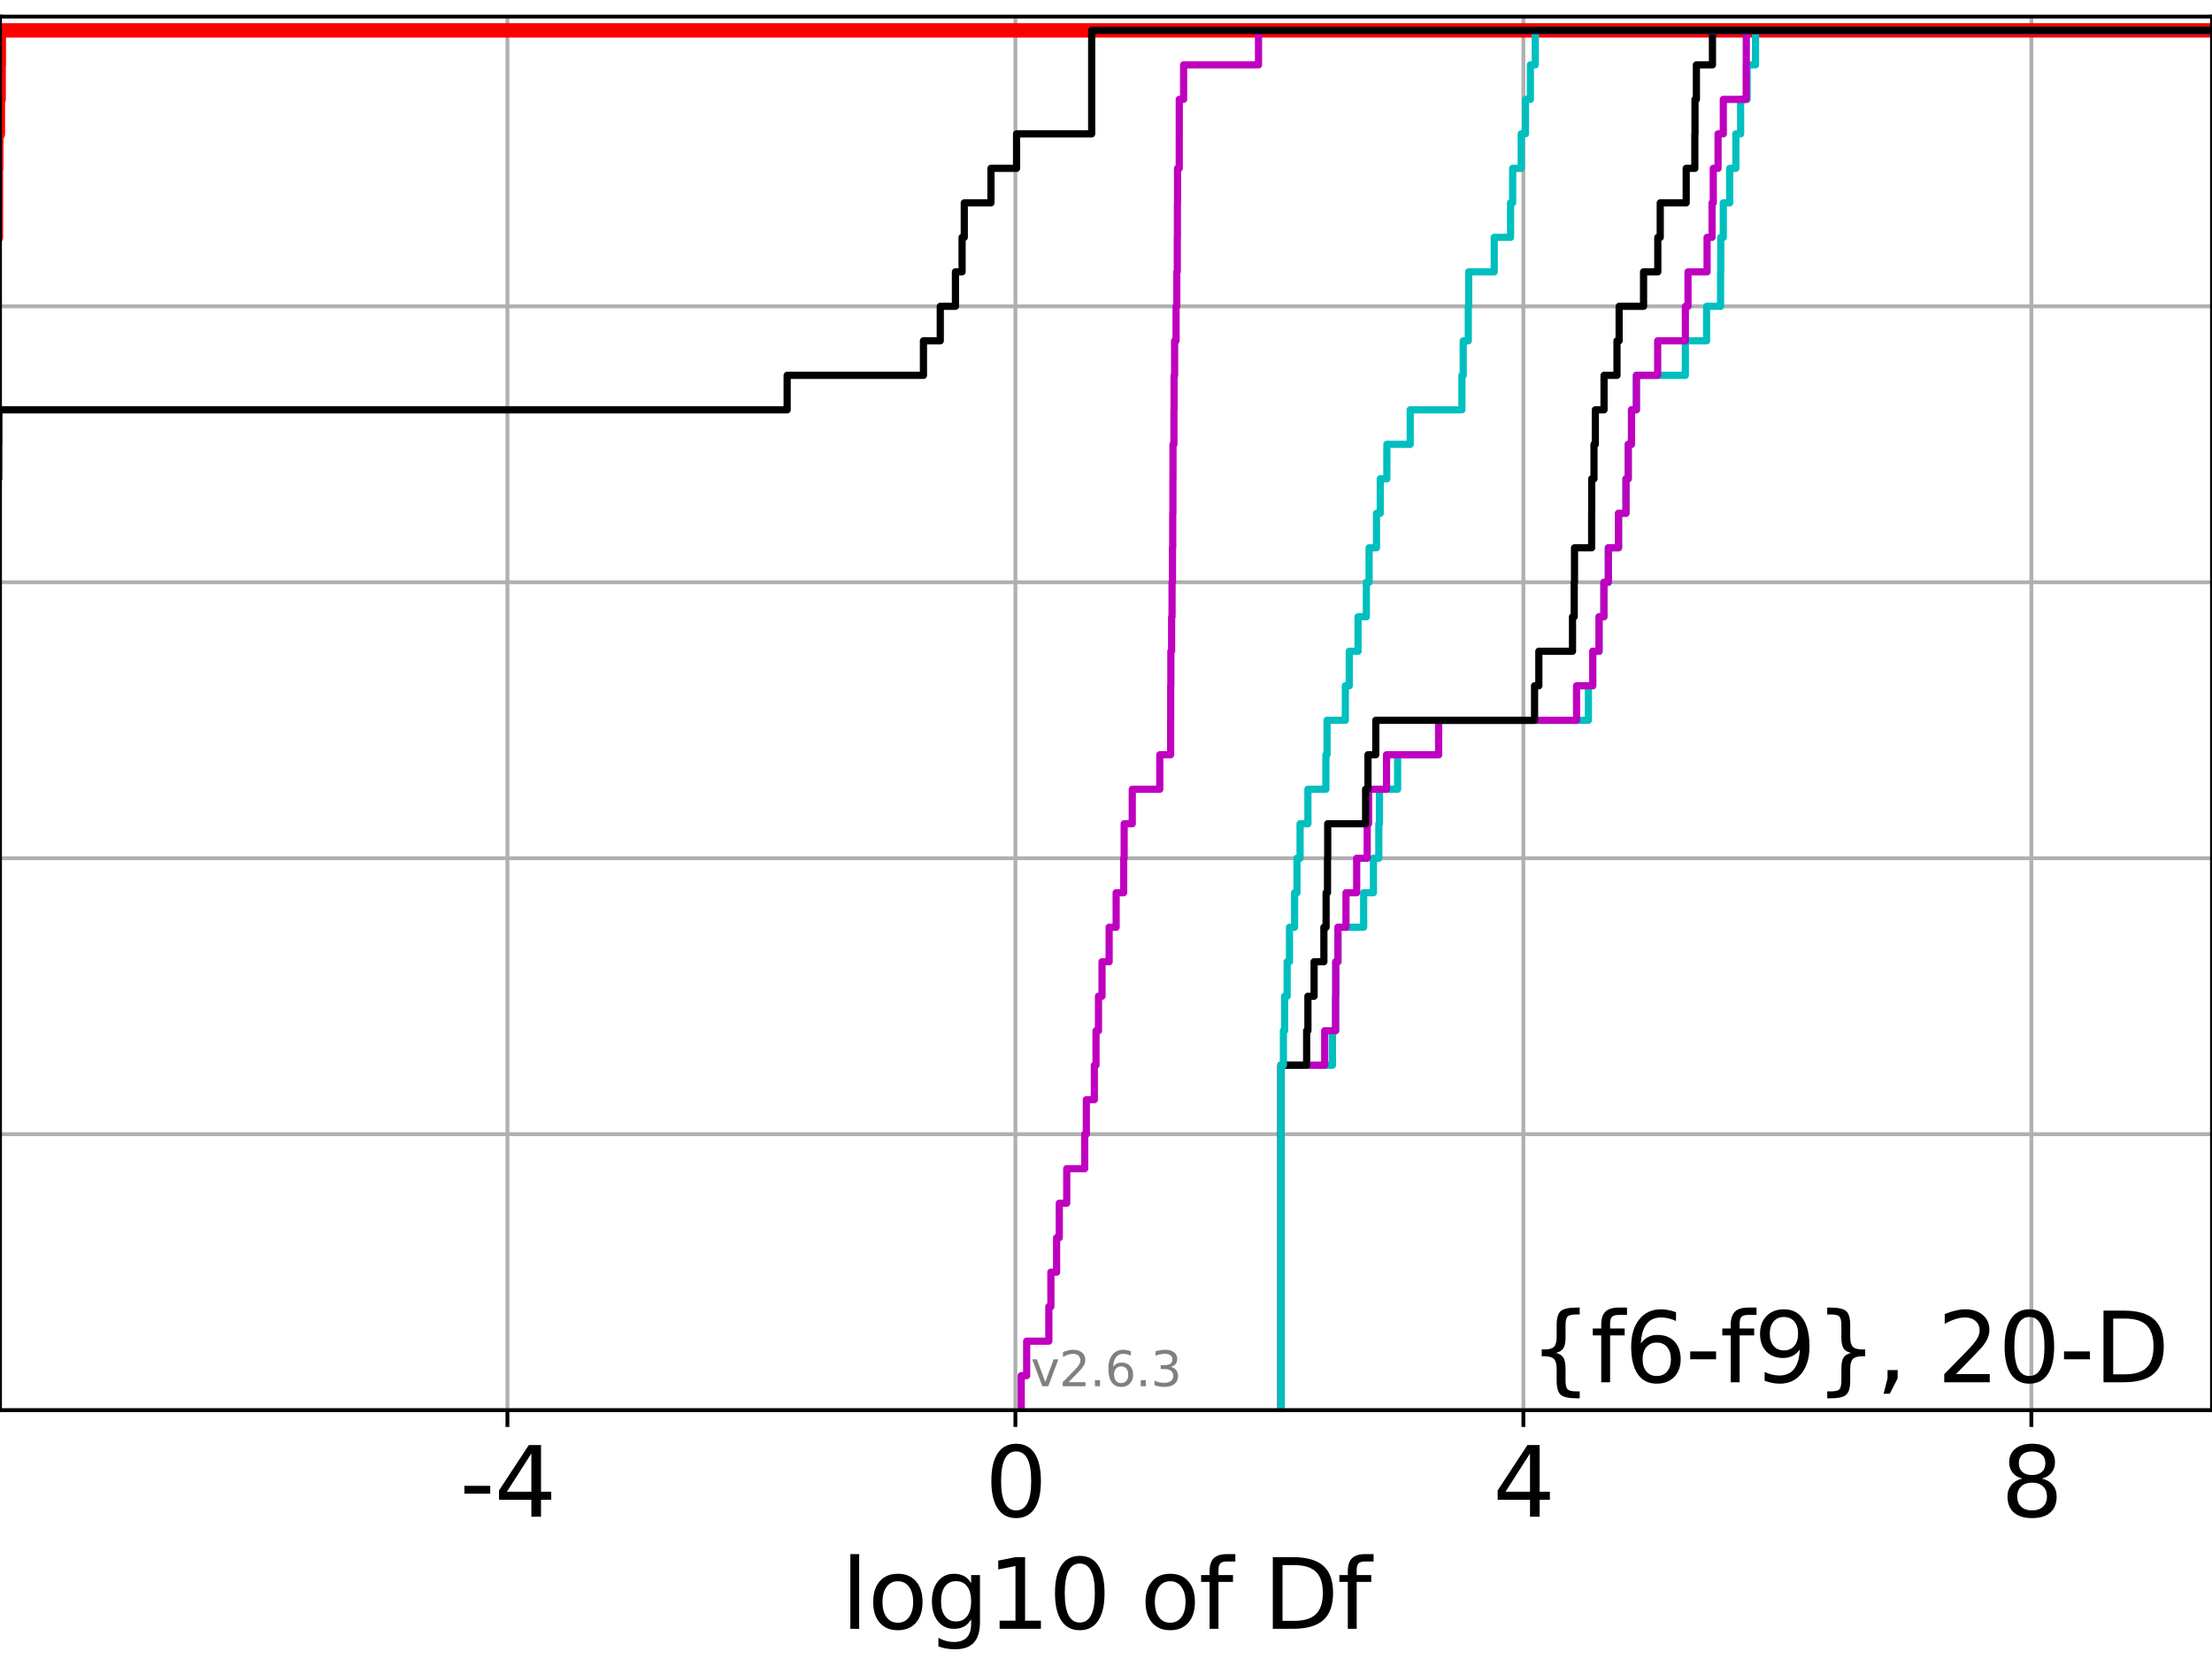 <?xml version="1.0" encoding="utf-8" standalone="no"?>
<!DOCTYPE svg PUBLIC "-//W3C//DTD SVG 1.1//EN"
  "http://www.w3.org/Graphics/SVG/1.1/DTD/svg11.dtd">
<svg xmlns:xlink="http://www.w3.org/1999/xlink" width="460.8pt" height="345.6pt" viewBox="0 0 460.8 345.6" xmlns="http://www.w3.org/2000/svg" version="1.1">
 <defs>
  <style type="text/css">*{stroke-linejoin: round; stroke-linecap: butt}</style>
 </defs>
 <g id="figure_1">
  <g id="patch_1">
   <path d="M 0 345.6 
L 460.8 345.6 
L 460.8 0 
L 0 0 
z
" style="fill: #ffffff"/>
  </g>
  <g id="axes_1">
   <g id="patch_2">
    <path d="M 0 293.76 
L 460.8 293.76 
L 460.8 3.456 
L 0 3.456 
z
" style="fill: #ffffff"/>
   </g>
   <g id="matplotlib.axis_1">
    <g id="xtick_1">
     <g id="line2d_1">
      <path d="M 105.707 293.76 
L 105.707 3.456 
" clip-path="url(#peed60cd889)" style="fill: none; stroke: #b0b0b0; stroke-width: 0.8; stroke-linecap: square"/>
     </g>
     <g id="line2d_2">
      <defs>
       <path id="m89c4b14ed0" d="M 0 0 
L 0 3.5 
" style="stroke: #000000; stroke-width: 0.8"/>
      </defs>
      <g>
       <use xlink:href="#m89c4b14ed0" x="105.707" y="293.76" style="stroke: #000000; stroke-width: 0.8"/>
      </g>
     </g>
     <g id="text_1">
      <!-- -4 -->
      <g transform="translate(95.737 315.957)scale(0.2 -0.2)">
       <defs>
        <path id="DejaVuSans-2d" d="M 313 2009 
L 1997 2009 
L 1997 1497 
L 313 1497 
L 313 2009 
z
" transform="scale(0.016)"/>
        <path id="DejaVuSans-34" d="M 2419 4116 
L 825 1625 
L 2419 1625 
L 2419 4116 
z
M 2253 4666 
L 3047 4666 
L 3047 1625 
L 3713 1625 
L 3713 1100 
L 3047 1100 
L 3047 0 
L 2419 0 
L 2419 1100 
L 313 1100 
L 313 1709 
L 2253 4666 
z
" transform="scale(0.016)"/>
       </defs>
       <use xlink:href="#DejaVuSans-2d"/>
       <use xlink:href="#DejaVuSans-34" x="36.084"/>
      </g>
     </g>
    </g>
    <g id="xtick_2">
     <g id="line2d_3">
      <path d="M 211.529 293.76 
L 211.529 3.456 
" clip-path="url(#peed60cd889)" style="fill: none; stroke: #b0b0b0; stroke-width: 0.8; stroke-linecap: square"/>
     </g>
     <g id="line2d_4">
      <g>
       <use xlink:href="#m89c4b14ed0" x="211.529" y="293.76" style="stroke: #000000; stroke-width: 0.8"/>
      </g>
     </g>
     <g id="text_2">
      <!-- 0 -->
      <g transform="translate(205.166 315.957)scale(0.2 -0.2)">
       <defs>
        <path id="DejaVuSans-30" d="M 2034 4250 
Q 1547 4250 1301 3770 
Q 1056 3291 1056 2328 
Q 1056 1369 1301 889 
Q 1547 409 2034 409 
Q 2525 409 2770 889 
Q 3016 1369 3016 2328 
Q 3016 3291 2770 3770 
Q 2525 4250 2034 4250 
z
M 2034 4750 
Q 2819 4750 3233 4129 
Q 3647 3509 3647 2328 
Q 3647 1150 3233 529 
Q 2819 -91 2034 -91 
Q 1250 -91 836 529 
Q 422 1150 422 2328 
Q 422 3509 836 4129 
Q 1250 4750 2034 4750 
z
" transform="scale(0.016)"/>
       </defs>
       <use xlink:href="#DejaVuSans-30"/>
      </g>
     </g>
    </g>
    <g id="xtick_3">
     <g id="line2d_5">
      <path d="M 317.35 293.76 
L 317.35 3.456 
" clip-path="url(#peed60cd889)" style="fill: none; stroke: #b0b0b0; stroke-width: 0.8; stroke-linecap: square"/>
     </g>
     <g id="line2d_6">
      <g>
       <use xlink:href="#m89c4b14ed0" x="317.35" y="293.76" style="stroke: #000000; stroke-width: 0.8"/>
      </g>
     </g>
     <g id="text_3">
      <!-- 4 -->
      <g transform="translate(310.987 315.957)scale(0.2 -0.2)">
       <use xlink:href="#DejaVuSans-34"/>
      </g>
     </g>
    </g>
    <g id="xtick_4">
     <g id="line2d_7">
      <path d="M 423.171 293.76 
L 423.171 3.456 
" clip-path="url(#peed60cd889)" style="fill: none; stroke: #b0b0b0; stroke-width: 0.8; stroke-linecap: square"/>
     </g>
     <g id="line2d_8">
      <g>
       <use xlink:href="#m89c4b14ed0" x="423.171" y="293.76" style="stroke: #000000; stroke-width: 0.8"/>
      </g>
     </g>
     <g id="text_4">
      <!-- 8 -->
      <g transform="translate(416.809 315.957)scale(0.2 -0.2)">
       <defs>
        <path id="DejaVuSans-38" d="M 2034 2216 
Q 1584 2216 1326 1975 
Q 1069 1734 1069 1313 
Q 1069 891 1326 650 
Q 1584 409 2034 409 
Q 2484 409 2743 651 
Q 3003 894 3003 1313 
Q 3003 1734 2745 1975 
Q 2488 2216 2034 2216 
z
M 1403 2484 
Q 997 2584 770 2862 
Q 544 3141 544 3541 
Q 544 4100 942 4425 
Q 1341 4750 2034 4750 
Q 2731 4750 3128 4425 
Q 3525 4100 3525 3541 
Q 3525 3141 3298 2862 
Q 3072 2584 2669 2484 
Q 3125 2378 3379 2068 
Q 3634 1759 3634 1313 
Q 3634 634 3220 271 
Q 2806 -91 2034 -91 
Q 1263 -91 848 271 
Q 434 634 434 1313 
Q 434 1759 690 2068 
Q 947 2378 1403 2484 
z
M 1172 3481 
Q 1172 3119 1398 2916 
Q 1625 2713 2034 2713 
Q 2441 2713 2670 2916 
Q 2900 3119 2900 3481 
Q 2900 3844 2670 4047 
Q 2441 4250 2034 4250 
Q 1625 4250 1398 4047 
Q 1172 3844 1172 3481 
z
" transform="scale(0.016)"/>
       </defs>
       <use xlink:href="#DejaVuSans-38"/>
      </g>
     </g>
    </g>
    <g id="text_5">
     <!-- log10 of Df -->
     <g transform="translate(175.214 339.313)scale(0.2 -0.2)">
      <defs>
       <path id="DejaVuSans-6c" d="M 603 4863 
L 1178 4863 
L 1178 0 
L 603 0 
L 603 4863 
z
" transform="scale(0.016)"/>
       <path id="DejaVuSans-6f" d="M 1959 3097 
Q 1497 3097 1228 2736 
Q 959 2375 959 1747 
Q 959 1119 1226 758 
Q 1494 397 1959 397 
Q 2419 397 2687 759 
Q 2956 1122 2956 1747 
Q 2956 2369 2687 2733 
Q 2419 3097 1959 3097 
z
M 1959 3584 
Q 2709 3584 3137 3096 
Q 3566 2609 3566 1747 
Q 3566 888 3137 398 
Q 2709 -91 1959 -91 
Q 1206 -91 779 398 
Q 353 888 353 1747 
Q 353 2609 779 3096 
Q 1206 3584 1959 3584 
z
" transform="scale(0.016)"/>
       <path id="DejaVuSans-67" d="M 2906 1791 
Q 2906 2416 2648 2759 
Q 2391 3103 1925 3103 
Q 1463 3103 1205 2759 
Q 947 2416 947 1791 
Q 947 1169 1205 825 
Q 1463 481 1925 481 
Q 2391 481 2648 825 
Q 2906 1169 2906 1791 
z
M 3481 434 
Q 3481 -459 3084 -895 
Q 2688 -1331 1869 -1331 
Q 1566 -1331 1297 -1286 
Q 1028 -1241 775 -1147 
L 775 -588 
Q 1028 -725 1275 -790 
Q 1522 -856 1778 -856 
Q 2344 -856 2625 -561 
Q 2906 -266 2906 331 
L 2906 616 
Q 2728 306 2450 153 
Q 2172 0 1784 0 
Q 1141 0 747 490 
Q 353 981 353 1791 
Q 353 2603 747 3093 
Q 1141 3584 1784 3584 
Q 2172 3584 2450 3431 
Q 2728 3278 2906 2969 
L 2906 3500 
L 3481 3500 
L 3481 434 
z
" transform="scale(0.016)"/>
       <path id="DejaVuSans-31" d="M 794 531 
L 1825 531 
L 1825 4091 
L 703 3866 
L 703 4441 
L 1819 4666 
L 2450 4666 
L 2450 531 
L 3481 531 
L 3481 0 
L 794 0 
L 794 531 
z
" transform="scale(0.016)"/>
       <path id="DejaVuSans-20" transform="scale(0.016)"/>
       <path id="DejaVuSans-66" d="M 2375 4863 
L 2375 4384 
L 1825 4384 
Q 1516 4384 1395 4259 
Q 1275 4134 1275 3809 
L 1275 3500 
L 2222 3500 
L 2222 3053 
L 1275 3053 
L 1275 0 
L 697 0 
L 697 3053 
L 147 3053 
L 147 3500 
L 697 3500 
L 697 3744 
Q 697 4328 969 4595 
Q 1241 4863 1831 4863 
L 2375 4863 
z
" transform="scale(0.016)"/>
       <path id="DejaVuSans-44" d="M 1259 4147 
L 1259 519 
L 2022 519 
Q 2988 519 3436 956 
Q 3884 1394 3884 2338 
Q 3884 3275 3436 3711 
Q 2988 4147 2022 4147 
L 1259 4147 
z
M 628 4666 
L 1925 4666 
Q 3281 4666 3915 4102 
Q 4550 3538 4550 2338 
Q 4550 1131 3912 565 
Q 3275 0 1925 0 
L 628 0 
L 628 4666 
z
" transform="scale(0.016)"/>
      </defs>
      <use xlink:href="#DejaVuSans-6c"/>
      <use xlink:href="#DejaVuSans-6f" x="27.783"/>
      <use xlink:href="#DejaVuSans-67" x="88.965"/>
      <use xlink:href="#DejaVuSans-31" x="152.441"/>
      <use xlink:href="#DejaVuSans-30" x="216.064"/>
      <use xlink:href="#DejaVuSans-20" x="279.688"/>
      <use xlink:href="#DejaVuSans-6f" x="311.475"/>
      <use xlink:href="#DejaVuSans-66" x="372.656"/>
      <use xlink:href="#DejaVuSans-20" x="407.861"/>
      <use xlink:href="#DejaVuSans-44" x="439.648"/>
      <use xlink:href="#DejaVuSans-66" x="516.65"/>
     </g>
    </g>
   </g>
   <g id="matplotlib.axis_2">
    <g id="ytick_1">
     <g id="line2d_9">
      <path d="M 0 293.76 
L 460.8 293.76 
" clip-path="url(#peed60cd889)" style="fill: none; stroke: #b0b0b0; stroke-width: 0.8; stroke-linecap: square"/>
     </g>
     <g id="line2d_10">
      <defs>
       <path id="mdca0f90010" d="M 0 0 
L -3.5 0 
" style="stroke: #000000; stroke-width: 0.8"/>
      </defs>
      <g>
       <use xlink:href="#mdca0f90010" x="0" y="293.76" style="stroke: #000000; stroke-width: 0.8"/>
      </g>
     </g>
    </g>
    <g id="ytick_2">
     <g id="line2d_11">
      <path d="M 0 236.274 
L 460.8 236.274 
" clip-path="url(#peed60cd889)" style="fill: none; stroke: #b0b0b0; stroke-width: 0.8; stroke-linecap: square"/>
     </g>
     <g id="line2d_12">
      <g>
       <use xlink:href="#mdca0f90010" x="0" y="236.274" style="stroke: #000000; stroke-width: 0.8"/>
      </g>
     </g>
    </g>
    <g id="ytick_3">
     <g id="line2d_13">
      <path d="M 0 178.788 
L 460.8 178.788 
" clip-path="url(#peed60cd889)" style="fill: none; stroke: #b0b0b0; stroke-width: 0.8; stroke-linecap: square"/>
     </g>
     <g id="line2d_14">
      <g>
       <use xlink:href="#mdca0f90010" x="0" y="178.788" style="stroke: #000000; stroke-width: 0.8"/>
      </g>
     </g>
    </g>
    <g id="ytick_4">
     <g id="line2d_15">
      <path d="M 0 121.302 
L 460.8 121.302 
" clip-path="url(#peed60cd889)" style="fill: none; stroke: #b0b0b0; stroke-width: 0.8; stroke-linecap: square"/>
     </g>
     <g id="line2d_16">
      <g>
       <use xlink:href="#mdca0f90010" x="0" y="121.302" style="stroke: #000000; stroke-width: 0.8"/>
      </g>
     </g>
    </g>
    <g id="ytick_5">
     <g id="line2d_17">
      <path d="M 0 63.816 
L 460.8 63.816 
" clip-path="url(#peed60cd889)" style="fill: none; stroke: #b0b0b0; stroke-width: 0.8; stroke-linecap: square"/>
     </g>
     <g id="line2d_18">
      <g>
       <use xlink:href="#mdca0f90010" x="0" y="63.816" style="stroke: #000000; stroke-width: 0.8"/>
      </g>
     </g>
    </g>
    <g id="ytick_6">
     <g id="line2d_19">
      <path d="M 0 6.33 
L 460.8 6.33 
" clip-path="url(#peed60cd889)" style="fill: none; stroke: #b0b0b0; stroke-width: 0.8; stroke-linecap: square"/>
     </g>
     <g id="line2d_20">
      <g>
       <use xlink:href="#mdca0f90010" x="0" y="6.33" style="stroke: #000000; stroke-width: 0.8"/>
      </g>
     </g>
    </g>
   </g>
   <g id="line2d_21">
    <path d="M -1 49.445 
L -0.854 49.445 
L -0.854 42.259 
L -0.852 42.259 
L -0.852 35.073 
L -0.78 35.073 
L -0.78 27.888 
L -0.439 27.888 
L -0.439 20.702 
L -0.281 20.702 
L -0.281 13.516 
L -0.248 13.516 
L -0.248 6.33 
L -0.248 6.33 
L -0.248 6.33 
L 460.8 6.33 
" clip-path="url(#peed60cd889)" style="fill: none; stroke: #ff0000; stroke-width: 3; stroke-linecap: square"/>
   </g>
   <g id="line2d_22">
    <path d="M 266.864 293.76 
L 266.864 286.574 
L 266.864 286.574 
L 266.864 279.389 
L 266.864 279.389 
L 266.864 272.203 
L 266.864 272.203 
L 266.864 265.017 
L 266.864 265.017 
L 266.864 257.831 
L 266.864 257.831 
L 266.864 250.646 
L 266.864 250.646 
L 266.864 243.46 
L 266.864 243.46 
L 266.864 236.274 
L 266.864 236.274 
L 266.864 229.088 
L 266.864 229.088 
L 266.864 221.903 
L 277.578 221.903 
L 277.578 214.717 
L 278.229 214.717 
L 278.229 207.531 
L 278.261 207.531 
L 278.261 200.345 
L 278.718 200.345 
L 278.718 193.16 
L 284.077 193.16 
L 284.077 185.974 
L 286.111 185.974 
L 286.111 178.788 
L 287.233 178.788 
L 287.233 171.602 
L 287.37 171.602 
L 287.37 164.417 
L 291.15 164.417 
L 291.15 157.231 
L 299.697 157.231 
L 299.697 150.045 
L 330.899 150.045 
L 330.899 142.859 
L 331.799 142.859 
L 331.799 135.674 
L 333.112 135.674 
L 333.112 128.488 
L 334.123 128.488 
L 334.123 121.302 
L 335.048 121.302 
L 335.048 114.116 
L 337.172 114.116 
L 337.172 106.931 
L 338.72 106.931 
L 338.72 99.745 
L 339.192 99.745 
L 339.192 92.559 
L 339.875 92.559 
L 339.875 85.373 
L 340.892 85.373 
L 340.892 78.188 
L 351.091 78.188 
L 351.091 71.002 
L 355.515 71.002 
L 355.515 63.816 
L 358.426 63.816 
L 358.426 56.63 
L 358.465 56.63 
L 358.465 49.445 
L 358.997 49.445 
L 358.997 42.259 
L 360.322 42.259 
L 360.322 35.073 
L 361.608 35.073 
L 361.608 27.888 
L 362.605 27.888 
L 362.605 20.702 
L 363.954 20.702 
L 363.954 13.516 
L 365.708 13.516 
L 365.708 6.33 
L 365.708 6.33 
L 365.708 6.33 
L 460.8 6.33 
" clip-path="url(#peed60cd889)" style="fill: none; stroke: #00bfbf; stroke-width: 1.5; stroke-linecap: square"/>
   </g>
   <g id="line2d_23">
    <path d="M 266.864 293.76 
L 266.864 286.574 
L 266.864 286.574 
L 266.864 279.389 
L 266.864 279.389 
L 266.864 272.203 
L 266.864 272.203 
L 266.864 265.017 
L 266.864 265.017 
L 266.864 257.831 
L 266.864 257.831 
L 266.864 250.646 
L 266.864 250.646 
L 266.864 243.46 
L 266.864 243.46 
L 266.864 236.274 
L 266.864 236.274 
L 266.864 229.088 
L 266.864 229.088 
L 266.864 221.903 
L 275.959 221.903 
L 275.959 214.717 
L 278.229 214.717 
L 278.229 207.531 
L 278.261 207.531 
L 278.261 200.345 
L 278.718 200.345 
L 278.718 193.16 
L 280.394 193.16 
L 280.394 185.974 
L 282.62 185.974 
L 282.62 178.788 
L 284.814 178.788 
L 284.814 171.602 
L 285.1 171.602 
L 285.1 164.417 
L 288.838 164.417 
L 288.838 157.231 
L 299.697 157.231 
L 299.697 150.045 
L 328.423 150.045 
L 328.423 142.859 
L 331.799 142.859 
L 331.799 135.674 
L 333.112 135.674 
L 333.112 128.488 
L 334.123 128.488 
L 334.123 121.302 
L 335.048 121.302 
L 335.048 114.116 
L 337.172 114.116 
L 337.172 106.931 
L 338.72 106.931 
L 338.72 99.745 
L 339.192 99.745 
L 339.192 92.559 
L 339.875 92.559 
L 339.875 85.373 
L 340.892 85.373 
L 340.892 78.188 
L 345.322 78.188 
L 345.322 71.002 
L 351.091 71.002 
L 351.091 63.816 
L 351.64 63.816 
L 351.64 56.63 
L 355.617 56.63 
L 355.617 49.445 
L 356.658 49.445 
L 356.658 42.259 
L 356.907 42.259 
L 356.907 35.073 
L 357.902 35.073 
L 357.902 27.888 
L 358.997 27.888 
L 358.997 20.702 
L 363.762 20.702 
L 363.762 13.516 
L 363.784 13.516 
L 363.784 6.33 
L 363.784 6.33 
L 363.784 6.33 
L 460.8 6.33 
" clip-path="url(#peed60cd889)" style="fill: none; stroke: #bf00bf; stroke-width: 1.5; stroke-linecap: square"/>
   </g>
   <g id="line2d_24">
    <path d="M 266.864 293.76 
L 266.864 286.574 
L 266.864 286.574 
L 266.864 279.389 
L 266.864 279.389 
L 266.864 272.203 
L 266.864 272.203 
L 266.864 265.017 
L 266.864 265.017 
L 266.864 257.831 
L 266.864 257.831 
L 266.864 250.646 
L 266.864 250.646 
L 266.864 243.46 
L 266.864 243.46 
L 266.864 236.274 
L 266.864 236.274 
L 266.864 229.088 
L 266.864 229.088 
L 266.864 221.903 
L 272.197 221.903 
L 272.197 214.717 
L 272.463 214.717 
L 272.463 207.531 
L 273.75 207.531 
L 273.75 200.345 
L 275.791 200.345 
L 275.791 193.16 
L 276.25 193.16 
L 276.25 185.974 
L 276.543 185.974 
L 276.543 178.788 
L 276.588 178.788 
L 276.588 171.602 
L 284.481 171.602 
L 284.481 164.417 
L 284.978 164.417 
L 284.978 157.231 
L 286.602 157.231 
L 286.602 150.045 
L 319.676 150.045 
L 319.676 142.859 
L 320.57 142.859 
L 320.57 135.674 
L 327.582 135.674 
L 327.582 128.488 
L 327.939 128.488 
L 327.939 121.302 
L 327.998 121.302 
L 327.998 114.116 
L 331.573 114.116 
L 331.573 106.931 
L 331.586 106.931 
L 331.586 99.745 
L 332.055 99.745 
L 332.055 92.559 
L 332.339 92.559 
L 332.339 85.373 
L 334.15 85.373 
L 334.15 78.188 
L 336.848 78.188 
L 336.848 71.002 
L 337.297 71.002 
L 337.297 63.816 
L 342.383 63.816 
L 342.383 56.63 
L 345.349 56.63 
L 345.349 49.445 
L 345.858 49.445 
L 345.858 42.259 
L 351.263 42.259 
L 351.263 35.073 
L 353.064 35.073 
L 353.064 27.888 
L 353.099 27.888 
L 353.099 20.702 
L 353.39 20.702 
L 353.39 13.516 
L 356.735 13.516 
L 356.735 6.33 
L 356.735 6.33 
L 356.735 6.33 
L 460.8 6.33 
" clip-path="url(#peed60cd889)" style="fill: none; stroke: #000000; stroke-width: 1.5; stroke-linecap: square"/>
   </g>
   <g id="line2d_25">
    <path d="M 266.864 293.76 
L 266.864 286.574 
L 266.864 286.574 
L 266.864 279.389 
L 266.864 279.389 
L 266.864 272.203 
L 266.864 272.203 
L 266.864 265.017 
L 266.864 265.017 
L 266.864 257.831 
L 266.864 257.831 
L 266.864 250.646 
L 266.864 250.646 
L 266.864 243.46 
L 266.864 243.46 
L 266.864 236.274 
L 266.864 236.274 
L 266.864 229.088 
L 266.864 229.088 
L 266.864 221.903 
L 267.359 221.903 
L 267.359 214.717 
L 267.609 214.717 
L 267.609 207.531 
L 268.138 207.531 
L 268.138 200.345 
L 268.625 200.345 
L 268.625 193.16 
L 269.693 193.16 
L 269.693 185.974 
L 270.181 185.974 
L 270.181 178.788 
L 270.83 178.788 
L 270.83 171.602 
L 272.463 171.602 
L 272.463 164.417 
L 276.21 164.417 
L 276.21 157.231 
L 276.452 157.231 
L 276.452 150.045 
L 280.262 150.045 
L 280.262 142.859 
L 281.074 142.859 
L 281.074 135.674 
L 282.907 135.674 
L 282.907 128.488 
L 284.637 128.488 
L 284.637 121.302 
L 285.209 121.302 
L 285.209 114.116 
L 286.748 114.116 
L 286.748 106.931 
L 287.536 106.931 
L 287.536 99.745 
L 288.907 99.745 
L 288.907 92.559 
L 293.772 92.559 
L 293.772 85.373 
L 304.545 85.373 
L 304.545 78.188 
L 304.815 78.188 
L 304.815 71.002 
L 305.872 71.002 
L 305.872 63.816 
L 305.958 63.816 
L 305.958 56.63 
L 311.274 56.63 
L 311.274 49.445 
L 314.676 49.445 
L 314.676 42.259 
L 315.115 42.259 
L 315.115 35.073 
L 316.897 35.073 
L 316.897 27.888 
L 317.778 27.888 
L 317.778 20.702 
L 318.809 20.702 
L 318.809 13.516 
L 319.828 13.516 
L 319.828 6.33 
L 319.828 6.33 
L 319.828 6.33 
L 460.8 6.33 
" clip-path="url(#peed60cd889)" style="fill: none; stroke: #00bfbf; stroke-width: 1.5; stroke-linecap: square"/>
   </g>
   <g id="line2d_26">
    <path d="M 212.74 293.76 
L 212.74 286.574 
L 213.875 286.574 
L 213.875 279.389 
L 218.491 279.389 
L 218.491 272.203 
L 218.919 272.203 
L 218.919 265.017 
L 220.109 265.017 
L 220.109 257.831 
L 220.67 257.831 
L 220.67 250.646 
L 222.22 250.646 
L 222.22 243.46 
L 225.967 243.46 
L 225.967 236.274 
L 226.304 236.274 
L 226.304 229.088 
L 227.973 229.088 
L 227.973 221.903 
L 228.32 221.903 
L 228.32 214.717 
L 228.833 214.717 
L 228.833 207.531 
L 229.575 207.531 
L 229.575 200.345 
L 231.055 200.345 
L 231.055 193.16 
L 232.514 193.16 
L 232.514 185.974 
L 234.085 185.974 
L 234.085 178.788 
L 234.183 178.788 
L 234.183 171.602 
L 235.87 171.602 
L 235.87 164.417 
L 241.604 164.417 
L 241.604 157.231 
L 243.865 157.231 
L 243.865 150.045 
L 243.876 150.045 
L 243.876 142.859 
L 243.912 142.859 
L 243.912 135.674 
L 244.071 135.674 
L 244.071 128.488 
L 244.161 128.488 
L 244.161 121.302 
L 244.25 121.302 
L 244.25 114.116 
L 244.3 114.116 
L 244.3 106.931 
L 244.338 106.931 
L 244.338 99.745 
L 244.356 99.745 
L 244.356 92.559 
L 244.547 92.559 
L 244.547 85.373 
L 244.58 85.373 
L 244.58 78.188 
L 244.69 78.188 
L 244.69 71.002 
L 244.998 71.002 
L 244.998 63.816 
L 245.143 63.816 
L 245.143 56.63 
L 245.249 56.63 
L 245.249 49.445 
L 245.276 49.445 
L 245.276 42.259 
L 245.3 42.259 
L 245.3 35.073 
L 245.66 35.073 
L 245.66 27.888 
L 245.664 27.888 
L 245.664 20.702 
L 246.567 20.702 
L 246.567 13.516 
L 262.172 13.516 
L 262.172 6.33 
L 262.172 6.33 
L 262.172 6.33 
L 460.8 6.33 
" clip-path="url(#peed60cd889)" style="fill: none; stroke: #bf00bf; stroke-width: 1.5; stroke-linecap: square"/>
   </g>
   <g id="line2d_27">
    <path d="M -1 128.488 
L -0.854 128.488 
L -0.854 121.302 
L -0.852 121.302 
L -0.852 114.116 
L -0.78 114.116 
L -0.78 106.931 
L -0.439 106.931 
L -0.439 99.745 
L -0.281 99.745 
L -0.281 92.559 
L -0.248 92.559 
L -0.248 85.373 
L 163.978 85.373 
L 163.978 78.188 
L 192.371 78.188 
L 192.371 71.002 
L 195.876 71.002 
L 195.876 63.816 
L 199.036 63.816 
L 199.036 56.63 
L 200.42 56.63 
L 200.42 49.445 
L 200.878 49.445 
L 200.878 42.259 
L 206.435 42.259 
L 206.435 35.073 
L 211.768 35.073 
L 211.768 27.888 
L 227.418 27.888 
L 227.418 20.702 
L 227.418 20.702 
L 227.418 13.516 
L 227.418 13.516 
L 227.418 6.33 
L 227.418 6.33 
L 227.418 6.33 
L 460.8 6.33 
" clip-path="url(#peed60cd889)" style="fill: none; stroke: #000000; stroke-width: 1.5; stroke-linecap: square"/>
   </g>
   <g id="patch_3">
    <path d="M 0 293.76 
L 0 3.456 
" style="fill: none; stroke: #000000; stroke-width: 0.8; stroke-linejoin: miter; stroke-linecap: square"/>
   </g>
   <g id="patch_4">
    <path d="M 460.8 293.76 
L 460.8 3.456 
" style="fill: none; stroke: #000000; stroke-width: 0.8; stroke-linejoin: miter; stroke-linecap: square"/>
   </g>
   <g id="patch_5">
    <path d="M 0 293.76 
L 460.8 293.76 
" style="fill: none; stroke: #000000; stroke-width: 0.8; stroke-linejoin: miter; stroke-linecap: square"/>
   </g>
   <g id="patch_6">
    <path d="M 0 3.456 
L 460.8 3.456 
" style="fill: none; stroke: #000000; stroke-width: 0.8; stroke-linejoin: miter; stroke-linecap: square"/>
   </g>
   <g id="text_6">
    <!-- {f6-f9}, 20-D -->
    <g transform="translate(318.609 287.954)scale(0.2 -0.2)">
     <defs>
      <path id="DejaVuSans-7b" d="M 3272 -594 
L 3272 -1044 
L 3078 -1044 
Q 2300 -1044 2036 -812 
Q 1772 -581 1772 109 
L 1772 856 
Q 1772 1328 1603 1509 
Q 1434 1691 991 1691 
L 800 1691 
L 800 2138 
L 991 2138 
Q 1438 2138 1605 2317 
Q 1772 2497 1772 2963 
L 1772 3713 
Q 1772 4403 2036 4633 
Q 2300 4863 3078 4863 
L 3272 4863 
L 3272 4416 
L 3059 4416 
Q 2619 4416 2484 4278 
Q 2350 4141 2350 3700 
L 2350 2925 
Q 2350 2434 2208 2212 
Q 2066 1991 1722 1913 
Q 2069 1828 2209 1606 
Q 2350 1384 2350 897 
L 2350 122 
Q 2350 -319 2484 -456 
Q 2619 -594 3059 -594 
L 3272 -594 
z
" transform="scale(0.016)"/>
      <path id="DejaVuSans-36" d="M 2113 2584 
Q 1688 2584 1439 2293 
Q 1191 2003 1191 1497 
Q 1191 994 1439 701 
Q 1688 409 2113 409 
Q 2538 409 2786 701 
Q 3034 994 3034 1497 
Q 3034 2003 2786 2293 
Q 2538 2584 2113 2584 
z
M 3366 4563 
L 3366 3988 
Q 3128 4100 2886 4159 
Q 2644 4219 2406 4219 
Q 1781 4219 1451 3797 
Q 1122 3375 1075 2522 
Q 1259 2794 1537 2939 
Q 1816 3084 2150 3084 
Q 2853 3084 3261 2657 
Q 3669 2231 3669 1497 
Q 3669 778 3244 343 
Q 2819 -91 2113 -91 
Q 1303 -91 875 529 
Q 447 1150 447 2328 
Q 447 3434 972 4092 
Q 1497 4750 2381 4750 
Q 2619 4750 2861 4703 
Q 3103 4656 3366 4563 
z
" transform="scale(0.016)"/>
      <path id="DejaVuSans-39" d="M 703 97 
L 703 672 
Q 941 559 1184 500 
Q 1428 441 1663 441 
Q 2288 441 2617 861 
Q 2947 1281 2994 2138 
Q 2813 1869 2534 1725 
Q 2256 1581 1919 1581 
Q 1219 1581 811 2004 
Q 403 2428 403 3163 
Q 403 3881 828 4315 
Q 1253 4750 1959 4750 
Q 2769 4750 3195 4129 
Q 3622 3509 3622 2328 
Q 3622 1225 3098 567 
Q 2575 -91 1691 -91 
Q 1453 -91 1209 -44 
Q 966 3 703 97 
z
M 1959 2075 
Q 2384 2075 2632 2365 
Q 2881 2656 2881 3163 
Q 2881 3666 2632 3958 
Q 2384 4250 1959 4250 
Q 1534 4250 1286 3958 
Q 1038 3666 1038 3163 
Q 1038 2656 1286 2365 
Q 1534 2075 1959 2075 
z
" transform="scale(0.016)"/>
      <path id="DejaVuSans-7d" d="M 800 -594 
L 1019 -594 
Q 1456 -594 1589 -459 
Q 1722 -325 1722 122 
L 1722 897 
Q 1722 1384 1862 1606 
Q 2003 1828 2350 1913 
Q 2003 1991 1862 2212 
Q 1722 2434 1722 2925 
L 1722 3700 
Q 1722 4144 1589 4280 
Q 1456 4416 1019 4416 
L 800 4416 
L 800 4863 
L 997 4863 
Q 1775 4863 2036 4633 
Q 2297 4403 2297 3713 
L 2297 2963 
Q 2297 2497 2465 2317 
Q 2634 2138 3078 2138 
L 3272 2138 
L 3272 1691 
L 3078 1691 
Q 2634 1691 2465 1509 
Q 2297 1328 2297 856 
L 2297 109 
Q 2297 -581 2036 -812 
Q 1775 -1044 997 -1044 
L 800 -1044 
L 800 -594 
z
" transform="scale(0.016)"/>
      <path id="DejaVuSans-2c" d="M 750 794 
L 1409 794 
L 1409 256 
L 897 -744 
L 494 -744 
L 750 256 
L 750 794 
z
" transform="scale(0.016)"/>
      <path id="DejaVuSans-32" d="M 1228 531 
L 3431 531 
L 3431 0 
L 469 0 
L 469 531 
Q 828 903 1448 1529 
Q 2069 2156 2228 2338 
Q 2531 2678 2651 2914 
Q 2772 3150 2772 3378 
Q 2772 3750 2511 3984 
Q 2250 4219 1831 4219 
Q 1534 4219 1204 4116 
Q 875 4013 500 3803 
L 500 4441 
Q 881 4594 1212 4672 
Q 1544 4750 1819 4750 
Q 2544 4750 2975 4387 
Q 3406 4025 3406 3419 
Q 3406 3131 3298 2873 
Q 3191 2616 2906 2266 
Q 2828 2175 2409 1742 
Q 1991 1309 1228 531 
z
" transform="scale(0.016)"/>
     </defs>
     <use xlink:href="#DejaVuSans-7b"/>
     <use xlink:href="#DejaVuSans-66" x="63.623"/>
     <use xlink:href="#DejaVuSans-36" x="98.828"/>
     <use xlink:href="#DejaVuSans-2d" x="162.451"/>
     <use xlink:href="#DejaVuSans-66" x="198.535"/>
     <use xlink:href="#DejaVuSans-39" x="233.74"/>
     <use xlink:href="#DejaVuSans-7d" x="297.363"/>
     <use xlink:href="#DejaVuSans-2c" x="360.986"/>
     <use xlink:href="#DejaVuSans-20" x="392.773"/>
     <use xlink:href="#DejaVuSans-32" x="424.561"/>
     <use xlink:href="#DejaVuSans-30" x="488.184"/>
     <use xlink:href="#DejaVuSans-2d" x="551.807"/>
     <use xlink:href="#DejaVuSans-44" x="587.891"/>
    </g>
   </g>
   <g id="text_7">
    <!-- v2.6.3 -->
    <g style="fill: #808080" transform="translate(214.719 288.777)scale(0.1 -0.1)">
     <defs>
      <path id="DejaVuSans-76" d="M 191 3500 
L 800 3500 
L 1894 563 
L 2988 3500 
L 3597 3500 
L 2284 0 
L 1503 0 
L 191 3500 
z
" transform="scale(0.016)"/>
      <path id="DejaVuSans-2e" d="M 684 794 
L 1344 794 
L 1344 0 
L 684 0 
L 684 794 
z
" transform="scale(0.016)"/>
      <path id="DejaVuSans-33" d="M 2597 2516 
Q 3050 2419 3304 2112 
Q 3559 1806 3559 1356 
Q 3559 666 3084 287 
Q 2609 -91 1734 -91 
Q 1441 -91 1130 -33 
Q 819 25 488 141 
L 488 750 
Q 750 597 1062 519 
Q 1375 441 1716 441 
Q 2309 441 2620 675 
Q 2931 909 2931 1356 
Q 2931 1769 2642 2001 
Q 2353 2234 1838 2234 
L 1294 2234 
L 1294 2753 
L 1863 2753 
Q 2328 2753 2575 2939 
Q 2822 3125 2822 3475 
Q 2822 3834 2567 4026 
Q 2313 4219 1838 4219 
Q 1578 4219 1281 4162 
Q 984 4106 628 3988 
L 628 4550 
Q 988 4650 1302 4700 
Q 1616 4750 1894 4750 
Q 2613 4750 3031 4423 
Q 3450 4097 3450 3541 
Q 3450 3153 3228 2886 
Q 3006 2619 2597 2516 
z
" transform="scale(0.016)"/>
     </defs>
     <use xlink:href="#DejaVuSans-76"/>
     <use xlink:href="#DejaVuSans-32" x="59.18"/>
     <use xlink:href="#DejaVuSans-2e" x="122.803"/>
     <use xlink:href="#DejaVuSans-36" x="154.59"/>
     <use xlink:href="#DejaVuSans-2e" x="218.213"/>
     <use xlink:href="#DejaVuSans-33" x="250"/>
    </g>
   </g>
  </g>
 </g>
 <defs>
  <clipPath id="peed60cd889">
   <rect x="0" y="3.456" width="460.8" height="290.304"/>
  </clipPath>
 </defs>
</svg>
